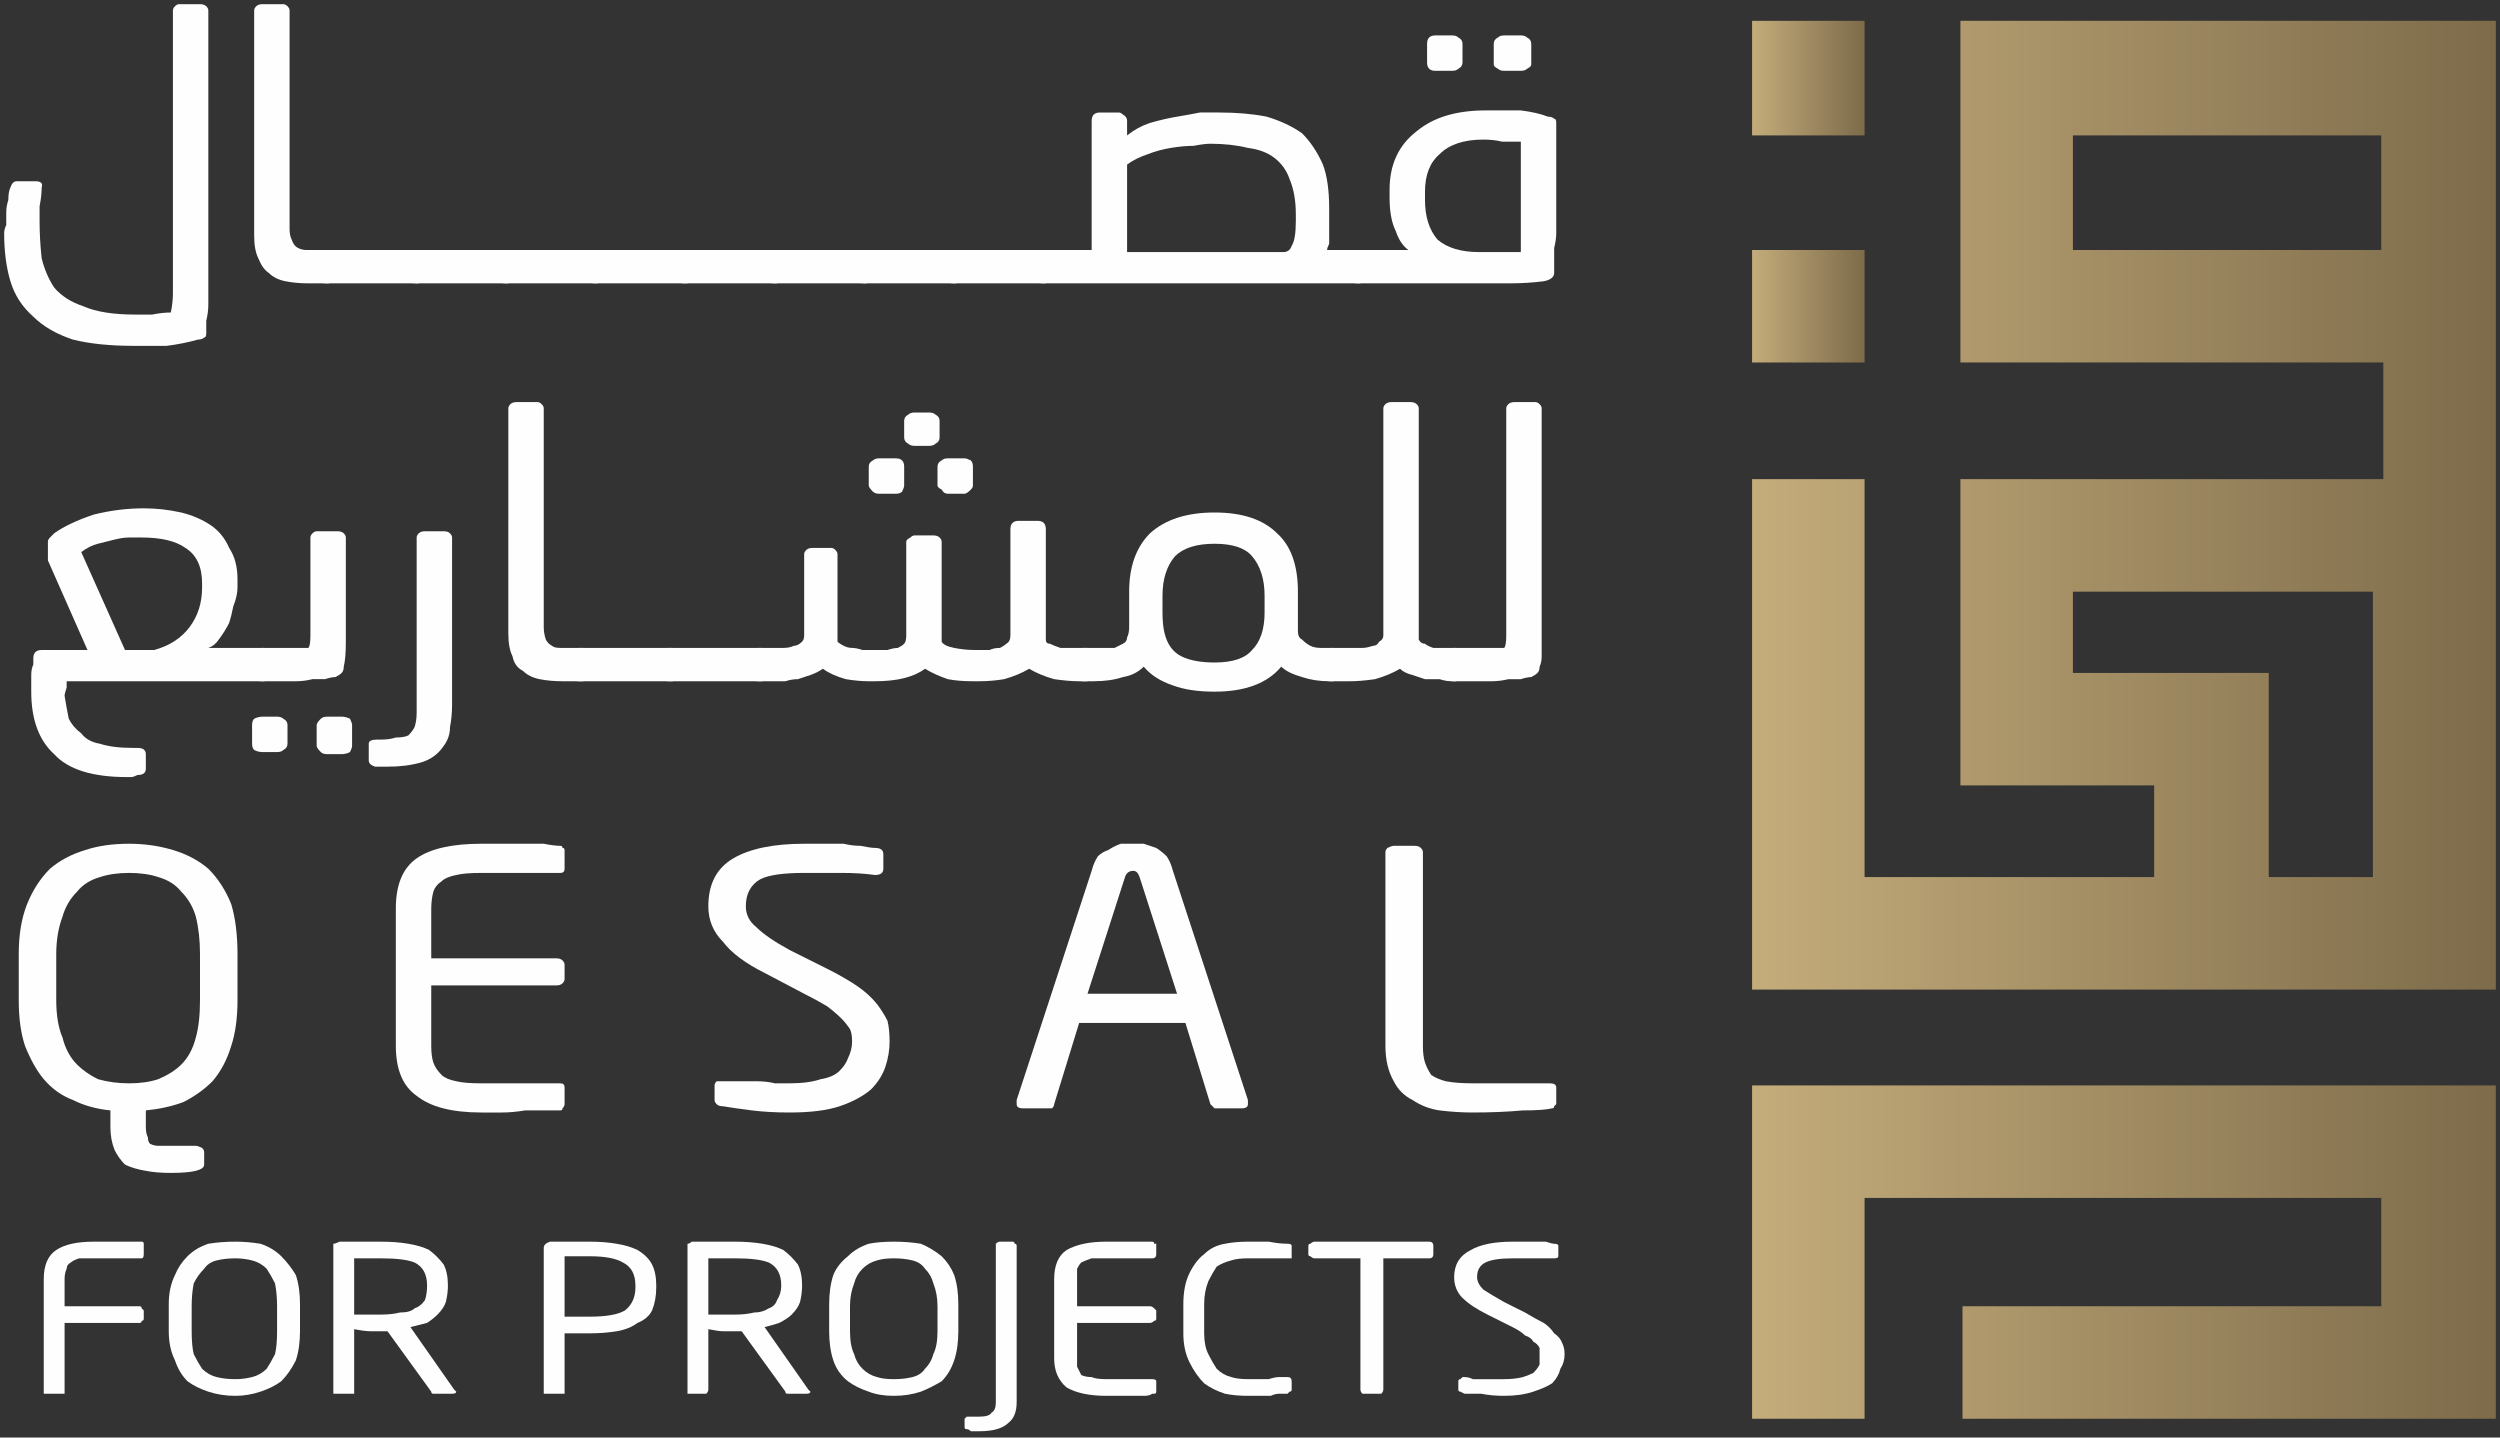 <svg version="1.2" xmlns="http://www.w3.org/2000/svg" viewBox="0 0 120 69" width="120" height="69"><rect x="0" y="0" width="120" height="69" fill="#333333" stroke="none"/><defs><linearGradient id="P" gradientUnits="userSpaceOnUse"/><linearGradient id="g1" x2="1" href="#P" gradientTransform="matrix(5.395,0,0,5.423,84.074,1.028)"><stop stop-color="#c4ac7b"/><stop offset="1" stop-color="#7d6b4a"/></linearGradient><linearGradient id="g2" x2="1" href="#P" gradientTransform="matrix(5.395,0,0,5.423,84.074,11.956)"><stop stop-color="#c4ac7b"/><stop offset="1" stop-color="#7d6b4a"/></linearGradient><linearGradient id="g3" x2="1" href="#P" gradientTransform="matrix(35.678,0,0,16.022,84.074,52.093)"><stop stop-color="#c4ac7b"/><stop offset="1" stop-color="#7d6b4a"/></linearGradient><linearGradient id="g4" x2="1" href="#P" gradientTransform="matrix(35.678,0,0,46.506,84.074,1.028)"><stop stop-color="#c4ac7b"/><stop offset="1" stop-color="#7d6b4a"/></linearGradient></defs><style>.a{fill:#fefefe}.b{fill:url(#g1)}.c{fill:url(#g2)}.d{fill:url(#g3)}.e{fill:url(#g4)}</style><path class="a" d="m1.7 8.7q0.4 0 0.3 0.3 0 0.4-0.1 0.9 0 0.4 0 0.7 0 0.9 0.1 1.8 0.2 0.8 0.6 1.4 0.5 0.6 1.4 0.9 0.9 0.4 2.5 0.4 0.4 0 0.8 0 0.5-0.1 0.9-0.1 0.1-0.5 0.1-0.9 0-0.4 0-0.7 0-0.4 0-0.7 0-0.3 0-0.7v-11.5q0-0.1 0.1-0.2 0.1-0.1 0.2-0.1h1q0.2 0 0.3 0.1 0.1 0.1 0.1 0.2v12.8q0 0.2 0 0.6 0 0.3 0 0.7 0 0.4-0.1 0.8 0 0.4 0 0.6 0 0.2-0.1 0.2-0.1 0.1-0.3 0.1-0.7 0.2-1.5 0.3-0.7 0-1.6 0-1.7 0-2.9-0.3-1.2-0.4-1.9-1.1-0.8-0.7-1.1-1.7-0.3-1-0.3-2.3 0-0.2 0.1-0.4 0-0.3 0-0.6 0-0.3 0.1-0.6 0-0.4 0.1-0.6 0.1-0.3 0.3-0.3z"/><path class="a" d="m12.2 0.5q0-0.1 0.1-0.2 0.1-0.1 0.3-0.1h1q0.1 0 0.2 0.1 0.1 0.1 0.1 0.2v10.5q0 0.3 0.1 0.5 0.1 0.3 0.3 0.4 0.2 0.1 0.4 0.1 0.3 0 0.6 0h0.5v1.6h-1q-0.6 0-1.1-0.1-0.5-0.1-0.8-0.4-0.3-0.2-0.5-0.7-0.2-0.4-0.2-1.1z"/><path class="a" d="m15.7 13.6q-0.3 0-0.5-0.1-0.2-0.1-0.2-0.2v-1q0-0.1 0.2-0.2 0.2-0.1 0.5-0.1h4.4v1.6z"/><path class="a" d="m20 13.6q-0.3 0-0.5-0.1-0.2-0.1-0.2-0.2v-1q0-0.1 0.2-0.2 0.2-0.1 0.5-0.1h4.4v1.6z"/><path class="a" d="m24.3 13.6q-0.3 0-0.5-0.1-0.2-0.1-0.2-0.2v-1q0-0.1 0.2-0.2 0.2-0.1 0.5-0.1h4.4v1.6z"/><path class="a" d="m28.6 13.6q-0.3 0-0.5-0.1-0.2-0.1-0.2-0.2v-1q0-0.1 0.2-0.2 0.2-0.1 0.5-0.1h4.4v1.6z"/><path class="a" d="m32.9 13.6q-0.3 0-0.5-0.1-0.2-0.1-0.2-0.2v-1q0-0.1 0.2-0.2 0.2-0.1 0.5-0.1h4.4v1.6z"/><path class="a" d="m37.2 13.6q-0.3 0-0.5-0.1-0.2-0.1-0.2-0.2v-1q0-0.1 0.2-0.2 0.2-0.1 0.5-0.1h4.4v1.6z"/><path class="a" d="m41.5 13.6q-0.3 0-0.5-0.1-0.2-0.1-0.2-0.2v-1q0-0.1 0.2-0.2 0.2-0.1 0.5-0.1h4.4v1.6z"/><path class="a" d="m45.8 13.6q-0.3 0-0.5-0.1-0.2-0.1-0.2-0.2v-1q0-0.1 0.2-0.2 0.2-0.1 0.5-0.1h4.4v1.6z"/><path fill-rule="evenodd" class="a" d="m49.4 12.3q0-0.1 0.2-0.2 0.2-0.1 0.5-0.1h2.3v-6.2q0-0.2 0.1-0.3 0.1-0.1 0.3-0.1h0.9q0.1 0 0.2 0.1 0.2 0.1 0.2 0.3v0.7q0.5-0.4 1.1-0.6 0.7-0.2 1.3-0.3 0.6-0.1 1.1-0.2 0.6 0 0.9 0 1.3 0 2.3 0.2 1 0.3 1.7 0.8 0.6 0.6 1 1.5 0.3 0.8 0.3 2.1c0 0.1 0 0.5 0 0.7q0 0.3 0 0.5 0 0.3 0 0.5-0.1 0.2-0.1 0.3h1.6v1.6h-15.2q-0.3 0-0.5-0.1-0.2-0.1-0.2-0.2zm4.7-0.2q0.5 0 1 0 0.5 0 1.4 0h5.1q0.3 0 0.4-0.3 0.2-0.3 0.2-1.2v-0.3q0-1-0.3-1.7-0.2-0.6-0.7-1-0.5-0.4-1.3-0.5-0.8-0.2-1.8-0.2-0.3 0-0.8 0.1-0.5 0-1.1 0.1-0.6 0.1-1.1 0.3-0.6 0.2-1 0.5z"/><path fill-rule="evenodd" class="a" d="m64.5 12.3q0-0.1 0.2-0.2 0.2-0.1 0.5-0.1h2.4q-0.4-0.3-0.6-0.9-0.3-0.6-0.3-1.6v-0.4q0-1.8 1.3-2.8 1.2-1 3.3-1 0.9 0 1.7 0 0.8 0.1 1.3 0.3 0.2 0 0.3 0.1 0.1 0 0.1 0.2c0 0.2 0 5.1 0 5.3q0 0.3-0.1 0.7 0 0.3 0 0.7 0 0.3 0 0.5 0 0.3-0.5 0.4-0.8 0.1-1.6 0.1-0.8 0-1.6 0h-5.7q-0.3 0-0.5-0.1-0.2-0.1-0.2-0.2zm3.9-2.7q0 1.2 0.6 1.9 0.7 0.6 2 0.6 0.5 0 1 0 0.6 0 1 0v-5.3q-0.4 0-0.9 0-0.4-0.1-0.9-0.1-1.4 0-2.1 0.7-0.7 0.6-0.7 1.8zm0.1-7.5q0-0.2 0.1-0.3 0.1-0.1 0.3-0.1h0.8q0.2 0 0.3 0.1 0.2 0.1 0.2 0.3v0.9q0 0.2-0.2 0.3-0.1 0.1-0.3 0.1h-0.8q-0.2 0-0.3-0.1-0.1-0.1-0.1-0.3zm3.2 0q0-0.2 0.2-0.3 0.1-0.1 0.3-0.1h0.8q0.2 0 0.3 0.1 0.2 0.1 0.2 0.3v1q0 0.1-0.2 0.2-0.1 0.1-0.3 0.1h-0.8q-0.2 0-0.3-0.1-0.2-0.1-0.2-0.2z"/><path class="a" d="m6.9 63.3q0 0.1-0.1 0.1 0 0.1-0.1 0.1h-3.6v3.2q0 0.1 0 0.2-0.1 0-0.2 0h-0.6q-0.1 0-0.2 0 0-0.1 0-0.2v-5.3q0-1 0.6-1.4 0.6-0.4 1.8-0.4 0.3 0 0.6 0 0.3 0 0.6 0 0.4 0 0.6 0 0.3 0 0.5 0 0.1 0 0.1 0.1 0 0 0 0v0.5q0 0.2-0.1 0.2h-2.2q-0.5 0-0.8 0-0.3 0.1-0.4 0.2-0.2 0.1-0.2 0.3-0.1 0.2-0.1 0.5v1.3h3.6q0.1 0 0.1 0.1 0.1 0.1 0.1 0.1z"/><path fill-rule="evenodd" class="a" d="m14.4 63.9q0 0.8-0.2 1.4-0.3 0.6-0.7 1-0.4 0.3-1 0.5-0.6 0.2-1.2 0.2-0.7 0-1.3-0.2-0.6-0.2-1-0.5-0.4-0.4-0.6-1-0.3-0.6-0.3-1.4v-1.3q0-0.8 0.3-1.4 0.2-0.5 0.6-0.9 0.4-0.4 1-0.6 0.6-0.1 1.3-0.1 0.6 0 1.2 0.1 0.6 0.2 1 0.6 0.4 0.4 0.7 0.9 0.2 0.6 0.2 1.4zm-1.1-1.2q0-0.6-0.1-1.1-0.2-0.4-0.4-0.7-0.3-0.3-0.7-0.4-0.4-0.1-0.8-0.1-0.5 0-0.9 0.1-0.4 0.1-0.6 0.4-0.3 0.3-0.5 0.7-0.1 0.5-0.1 1.1v1.2q0 0.7 0.1 1.1 0.2 0.4 0.4 0.7 0.3 0.3 0.7 0.4 0.4 0.1 0.9 0.1 0.4 0 0.8-0.1 0.4-0.1 0.7-0.4 0.2-0.3 0.4-0.7 0.1-0.4 0.1-1.1z"/><path fill-rule="evenodd" class="a" d="m21.9 66.8q0 0.1-0.2 0.1h-0.7q-0.1 0-0.2 0-0.1 0-0.1-0.1l-2.1-2.9h-0.3q-0.3 0-0.5 0-0.3 0-0.8-0.1v2.9q0 0.1 0 0.2-0.1 0-0.2 0h-0.6q-0.1 0-0.2 0 0-0.1 0-0.2v-6.9q0-0.1 0-0.1 0.1 0 0.3-0.1 0.1 0 0.4 0 0.2 0 0.5 0 0.3 0 0.6 0 0.2 0 0.5 0 0.7 0 1.3 0.1 0.6 0.1 1 0.3 0.4 0.3 0.7 0.7 0.2 0.4 0.2 1 0 0.4-0.1 0.8-0.1 0.3-0.4 0.6-0.2 0.2-0.5 0.4-0.4 0.1-0.8 0.2l2.1 3q0.1 0.1 0.1 0.1zm-1.4-5.1q0-0.8-0.6-1.1-0.5-0.2-1.6-0.2-0.1 0-0.3 0-0.2 0-0.4 0-0.1 0-0.3 0-0.2 0-0.3 0v2.7q0.4 0 0.8 0 0.3 0 0.5 0 0.5 0 0.9-0.1 0.5 0 0.7-0.2 0.3-0.1 0.5-0.4 0.1-0.3 0.1-0.7z"/><path fill-rule="evenodd" class="a" d="m31.5 61.8q0 0.6-0.2 1.1-0.2 0.4-0.7 0.6-0.4 0.3-1 0.4-0.6 0.1-1.3 0.1-0.3 0-0.6 0-0.3 0-0.6 0v2.7q0 0.1 0 0.2-0.1 0-0.2 0h-0.6q-0.1 0-0.2 0 0-0.1 0-0.2v-6.8q0-0.2 0.3-0.3 0.3 0 0.9 0 0.5 0 1 0 0.7 0 1.3 0.1 0.6 0.1 1 0.3 0.5 0.3 0.7 0.7 0.2 0.4 0.2 1zm-1-0.1q0-0.8-0.6-1.1-0.5-0.3-1.6-0.3-0.3 0-0.6 0-0.4 0-0.6 0v2.9q0.1 0 0.3 0 0.1 0 0.3 0 0.2 0 0.3 0 0.2 0 0.3 0 1.2 0 1.7-0.3 0.5-0.4 0.5-1.1z"/><path fill-rule="evenodd" class="a" d="m38.9 66.8q0 0.1-0.2 0.1h-0.7q-0.1 0-0.2 0-0.1 0-0.1-0.1l-2.1-2.9h-0.3q-0.3 0-0.6 0-0.2 0-0.7-0.1v2.9q0 0.1-0.1 0.2 0 0-0.1 0h-0.6q-0.1 0-0.2 0 0-0.1 0-0.2v-6.9q0-0.1 0-0.1 0.1 0 0.2-0.1 0.2 0 0.5 0 0.2 0 0.5 0 0.3 0 0.5 0 0.3 0 0.6 0 0.7 0 1.3 0.1 0.6 0.1 1 0.3 0.4 0.3 0.7 0.7 0.2 0.4 0.2 1 0 0.4-0.1 0.8-0.1 0.3-0.4 0.6-0.2 0.2-0.6 0.4-0.3 0.1-0.7 0.2l2.1 3q0.1 0.1 0.1 0.1zm-1.4-5.1q0-0.8-0.6-1.1-0.5-0.2-1.6-0.2-0.2 0-0.3 0-0.2 0-0.4 0-0.2 0-0.3 0-0.2 0-0.3 0v2.7q0.4 0 0.7 0 0.4 0 0.6 0 0.5 0 0.9-0.1 0.4 0 0.7-0.2 0.3-0.1 0.4-0.4 0.2-0.3 0.2-0.7z"/><path fill-rule="evenodd" class="a" d="m46 63.9q0 0.8-0.2 1.4-0.2 0.6-0.6 1-0.5 0.3-1 0.5-0.6 0.2-1.3 0.2-0.7 0-1.2-0.2-0.6-0.2-1-0.5-0.5-0.4-0.7-1-0.2-0.6-0.2-1.4v-1.3q0-0.8 0.2-1.4 0.2-0.5 0.7-0.9 0.4-0.4 1-0.6 0.5-0.1 1.2-0.1 0.7 0 1.3 0.1 0.5 0.2 1 0.6 0.4 0.4 0.6 0.9 0.2 0.6 0.2 1.4zm-1-1.2q0-0.6-0.2-1.1-0.1-0.4-0.4-0.7-0.2-0.3-0.6-0.4-0.4-0.1-0.9-0.1-0.5 0-0.8 0.1-0.4 0.1-0.7 0.4-0.3 0.3-0.4 0.7-0.2 0.5-0.2 1.1v1.2q0 0.7 0.2 1.1 0.1 0.4 0.4 0.7 0.3 0.3 0.7 0.4 0.3 0.1 0.8 0.1 0.5 0 0.9-0.1 0.4-0.1 0.6-0.4 0.3-0.3 0.4-0.7 0.2-0.4 0.2-1.1z"/><path class="a" d="m48.8 67.3q0 0.7-0.4 1-0.4 0.4-1.4 0.4-0.2 0-0.4 0-0.1-0.1-0.2-0.1-0.1 0-0.1-0.1v-0.4q0 0 0.1-0.1 0.1 0 0.2 0h0.4q0.5 0 0.6-0.2 0.2-0.1 0.2-0.5v-7.5q0-0.1 0-0.1 0.1-0.1 0.2-0.1h0.6q0.1 0 0.1 0.1 0.1 0 0.1 0.1z"/><path class="a" d="m55.5 66.8q0 0.1-0.1 0.1 0 0-0.1 0-0.1 0.1-0.4 0.1-0.3 0-0.6 0-0.3 0-0.6 0-0.4 0-0.6 0-1.2 0-1.9-0.4-0.6-0.5-0.6-1.4v-3.8q0-1 0.6-1.4 0.7-0.4 1.9-0.4 0.2 0 0.6 0 0.3 0 0.6 0 0.3 0 0.6 0 0.3 0 0.4 0 0.1 0 0.1 0.1 0.1 0 0.1 0v0.5q0 0.2-0.2 0.2h-2.2q-0.5 0-0.7 0-0.3 0.1-0.5 0.2-0.1 0.1-0.2 0.3 0 0.2 0 0.5v1.3h3.5q0.1 0 0.2 0.1 0.1 0.1 0.1 0.1v0.4q0 0.1-0.1 0.1-0.1 0.1-0.2 0.1h-3.5v1.7q0 0.2 0 0.4 0.1 0.2 0.2 0.4 0.2 0.1 0.5 0.1 0.2 0.1 0.7 0.1h2.2q0.2 0 0.2 0.1z"/><path class="a" d="m62 66.7q0 0.1-0.1 0.1 0 0-0.1 0.1-0.2 0-0.4 0-0.2 0-0.4 0.1-0.2 0-0.5 0-0.3 0-0.6 0-0.6 0-1.1-0.1-0.6-0.2-1-0.5-0.4-0.4-0.7-1-0.3-0.6-0.3-1.4v-1.4q0-0.9 0.3-1.5 0.3-0.6 0.7-0.9 0.4-0.4 1-0.5 0.5-0.1 1.1-0.1 0.5 0 1 0 0.5 0.1 0.9 0.1 0.2 0 0.2 0.1v0.5q0 0.1 0 0.1-0.1 0-0.2 0-0.1 0-0.4 0-0.2 0-0.5 0-0.2 0-0.5 0-0.3 0-0.5 0-0.5 0-0.8 0.1-0.4 0.1-0.7 0.3-0.2 0.3-0.4 0.7-0.2 0.5-0.2 1.1v1.4q0 0.6 0.2 1 0.2 0.4 0.4 0.7 0.3 0.3 0.7 0.4 0.3 0.1 0.8 0.1 0.2 0 0.5 0 0.3 0 0.5 0 0.3-0.1 0.5-0.1 0.2 0 0.4 0 0.2 0 0.2 0.2z"/><path class="a" d="m68.8 60.2q0 0.2-0.2 0.2h-2.2v6.3q0 0.1-0.1 0.2 0 0-0.1 0h-0.7q-0.1 0-0.1 0-0.1-0.1-0.1-0.2v-6.3h-2.2q-0.1 0-0.2-0.1-0.1 0-0.1-0.1v-0.4q0-0.1 0.1-0.1 0.1-0.1 0.2-0.1h5.5q0.2 0 0.2 0.2z"/><path class="a" d="m75.1 65q0 0.4-0.2 0.7-0.1 0.4-0.4 0.7-0.3 0.2-0.9 0.4-0.6 0.2-1.4 0.2-0.6 0-1.1-0.1-0.5 0-0.8 0-0.2-0.1-0.2-0.1-0.1 0-0.1-0.1v-0.4q0-0.1 0.1-0.1 0.1-0.1 0.1-0.1h0.1q0.2 0 0.4 0.1 0.3 0 0.5 0 0.3 0 0.5 0 0.3 0 0.5 0 0.5 0 0.9-0.1 0.3-0.1 0.5-0.2 0.2-0.2 0.3-0.4 0-0.2 0-0.5 0-0.2 0-0.3-0.1-0.2-0.3-0.3-0.1-0.2-0.4-0.3-0.2-0.2-0.6-0.4l-1.2-0.6q-0.8-0.4-1.2-0.8-0.4-0.4-0.4-1 0-0.9 0.8-1.3 0.7-0.4 2-0.4 0.3 0 0.6 0 0.2 0 0.5 0 0.3 0 0.5 0 0.3 0.1 0.4 0.1 0.2 0 0.2 0.1v0.5q0 0.1-0.2 0.1-0.4 0-0.9 0-0.6 0-1.1 0-0.9 0-1.3 0.2-0.4 0.2-0.4 0.7 0 0.3 0.3 0.6 0.3 0.2 1 0.6l1 0.5q0.5 0.3 0.9 0.5 0.3 0.2 0.5 0.5 0.3 0.2 0.4 0.5 0.1 0.2 0.1 0.5z"/><path fill-rule="evenodd" class="a" d="m6.6 35.9q0.4 0 0.4 0.3v0.7q0 0.3-0.4 0.3-0.2 0.1-0.3 0.1-0.1 0-0.2 0-2.5 0-3.5-1.1-1.1-1-1.1-3 0-0.2 0-0.4 0-0.2 0-0.4 0-0.3 0.1-0.5 0-0.2 0-0.3 0-0.2 0.1-0.3 0.1-0.1 0.3-0.1 0.3 0 0.7 0 0.5 0 0.9 0h0.6l-1.9-4.3q0-0.1 0-0.2 0-0.1 0-0.1v-0.6q0-0.1 0.1-0.2 0.1-0.1 0.2-0.2 0.7-0.5 1.9-0.9 1.2-0.3 2.4-0.3 0.9 0 1.8 0.2 0.8 0.2 1.4 0.6 0.6 0.4 0.9 1.1 0.4 0.6 0.4 1.5v0.4q0 0.4-0.2 0.9-0.1 0.5-0.2 0.8-0.2 0.4-0.5 0.8-0.2 0.3-0.5 0.4h2.7v1.6c-0.2 0-8.4 0-8.7 0q-0.5 0-0.8 0 0 0.1 0 0.3-0.1 0.3-0.1 0.4 0.1 0.6 0.2 1.1 0.2 0.4 0.6 0.7 0.3 0.4 0.9 0.5 0.6 0.2 1.6 0.2zm0.8-4.7q1.1-0.3 1.7-1.1 0.6-0.8 0.6-1.9v-0.2q0-1.2-0.8-1.7-0.7-0.5-2.1-0.5-0.2 0-0.6 0-0.3 0-0.7 0.1-0.4 0.1-0.8 0.2-0.4 0.1-0.8 0.4l2.1 4.7z"/><path class="a" d="m11.9 31.4q0-0.1 0.2-0.2 0.2-0.1 0.5-0.1h1.4q0.6 0 0.8 0 0.1-0.1 0.1-0.6 0-0.6 0-1.2 0-0.5 0-1.1 0-0.5 0-1.1 0-0.6 0-1.3 0-0.1 0.1-0.2 0.1-0.1 0.2-0.1h1q0.2 0 0.3 0.1 0.1 0.1 0.1 0.2 0 0.6 0 1 0 0.4 0 0.8 0 0.4 0 0.7 0 0.4 0 1 0 0.8 0 1.5 0 0.8-0.1 1.2 0 0.2-0.1 0.3-0.1 0.1-0.3 0.2-0.2 0-0.5 0.1-0.3 0-0.6 0-0.4 0.1-0.8 0.1-0.3 0-0.7 0h-0.9q-0.3 0-0.5-0.1-0.2-0.1-0.2-0.2zm0.2 3.4q0-0.2 0.1-0.3 0.2-0.1 0.4-0.1h0.7q0.2 0 0.3 0.1 0.2 0.1 0.2 0.3v0.9q0 0.2-0.2 0.3-0.1 0.1-0.3 0.1h-0.7q-0.2 0-0.4-0.1-0.1-0.1-0.1-0.3zm3.1 0q0-0.1 0.2-0.3 0.1-0.1 0.3-0.1h0.7q0.2 0 0.4 0.1 0.1 0.2 0.1 0.3v1q0 0.1-0.1 0.3-0.2 0.1-0.4 0.1h-0.7q-0.2 0-0.3-0.1-0.2-0.2-0.2-0.3z"/><path class="a" d="m17.7 35.7q0-0.2 0.4-0.2h0.2q0.4 0 0.7-0.1 0.4 0 0.6-0.1 0.2-0.2 0.3-0.4 0.1-0.3 0.1-0.7v-8.4q0-0.1 0.1-0.2 0.1-0.1 0.3-0.1h0.9q0.2 0 0.3 0.1 0.1 0.1 0.1 0.2v8q0 0.6-0.1 1.1 0 0.5-0.3 0.9-0.4 0.6-1.1 0.8-0.7 0.2-1.6 0.2-0.1 0-0.2 0-0.2 0-0.4 0-0.3-0.1-0.3-0.3z"/><path class="a" d="m24.4 19.6q0-0.1 0.1-0.2 0.1-0.1 0.3-0.1h1q0.1 0 0.2 0.1 0.1 0.1 0.1 0.2v10.5q0 0.3 0.1 0.6 0.1 0.2 0.3 0.3 0.1 0.1 0.4 0.1 0.2 0 0.6 0h0.5v1.6h-1q-0.6 0-1.1-0.1-0.5-0.1-0.8-0.4-0.4-0.2-0.5-0.7-0.2-0.4-0.2-1.1z"/><path class="a" d="m27.8 32.7q-0.2 0-0.4-0.1-0.2-0.1-0.2-0.2v-1q0-0.1 0.2-0.2 0.2-0.1 0.4-0.1h4.5v1.6z"/><path class="a" d="m32.1 32.7q-0.2 0-0.4-0.1-0.2-0.1-0.2-0.2v-1q0-0.1 0.2-0.2 0.2-0.1 0.4-0.1h4.5v1.6z"/><path class="a" d="m35.8 31.4q0-0.1 0.2-0.2 0.2-0.1 0.4-0.1h0.8q0.2 0 0.4 0 0.3 0 0.5-0.1 0.2 0 0.4-0.2 0.1-0.1 0.1-0.3v-3.9q0-0.1 0.1-0.2 0.1-0.1 0.3-0.1h0.9q0.1 0 0.2 0.1 0.1 0.1 0.1 0.2v4.2q0.1 0.1 0.3 0.2 0.2 0.1 0.4 0.1 0.2 0 0.5 0.1 0.2 0 0.4 0h0.4q0.2 0 0.4 0 0.3-0.1 0.5-0.1 0.2-0.1 0.3-0.2 0.1-0.1 0.1-0.4v-4.5q0-0.1 0.2-0.2 0.1-0.1 0.2-0.1h0.9q0.2 0 0.3 0.1 0.1 0.1 0.1 0.2v4.8q0.1 0.2 0.6 0.3 0.5 0.1 1 0.1h0.3q0.1 0 0.4 0 0.2-0.1 0.5-0.1 0.2-0.1 0.3-0.2 0.2-0.1 0.2-0.4v-5.1q0-0.2 0.1-0.3 0.1-0.1 0.3-0.1h0.9q0.2 0 0.3 0.1 0.1 0.1 0.1 0.3v5.3q0 0.2 0.2 0.2 0.2 0.1 0.5 0.2 0.2 0 0.5 0 0.2 0 0.4 0h0.4v1.6h-0.4q-0.5 0-1.2-0.1-0.7-0.2-1.2-0.5-0.5 0.3-1.2 0.5-0.6 0.1-1.2 0.1h-0.3q-0.7 0-1.2-0.1-0.6-0.2-1.1-0.5-0.8 0.6-2.4 0.6h-0.3q-0.5 0-1.1-0.1-0.7-0.2-1.1-0.5-0.3 0.2-0.6 0.3-0.3 0.1-0.6 0.2-0.3 0-0.6 0.1-0.4 0-0.6 0h-0.7q-0.2 0-0.4-0.1-0.2-0.1-0.2-0.2zm5.9-9q0-0.2 0.2-0.3 0.1-0.1 0.3-0.1h0.8q0.2 0 0.3 0.1 0.1 0.1 0.1 0.3v0.9q0 0.1-0.1 0.3-0.1 0.1-0.3 0.1h-0.8q-0.2 0-0.3-0.1-0.2-0.2-0.2-0.3zm1.7-2.2q0-0.2 0.2-0.3 0.1-0.1 0.3-0.1h0.7q0.2 0 0.3 0.1 0.2 0.1 0.2 0.3v0.8q0 0.2-0.2 0.3-0.1 0.1-0.3 0.1h-0.7q-0.2 0-0.3-0.1-0.2-0.1-0.2-0.3zm1.6 2.2q0-0.2 0.2-0.3 0.1-0.1 0.3-0.1h0.8q0.1 0 0.3 0.1 0.1 0.1 0.1 0.3v0.9q0 0.1-0.1 0.2-0.2 0.2-0.3 0.2h-0.8q-0.2 0-0.3-0.2-0.2-0.1-0.2-0.2z"/><path fill-rule="evenodd" class="a" d="m51.4 31.4q0-0.1 0.2-0.2 0.2-0.1 0.4-0.1h0.7q0.1 0 0.3 0 0.3 0 0.5 0 0.2-0.1 0.4-0.2 0.2-0.1 0.2-0.3 0.1-0.2 0.1-0.5v-1.7q0-1.8 1-2.8 1.1-1 3.1-1 2 0 3 1 1 0.9 1 2.8v1q0 0.2 0 0.5 0 0.2 0 0.4 0 0.3 0.2 0.4 0.2 0.2 0.4 0.3 0.2 0.1 0.5 0.1 0.2 0 0.4 0h0.2v1.6h-0.2q-0.7 0-1.3-0.2-0.7-0.2-1-0.5-1 1.2-3.2 1.2-1.2 0-2-0.3-0.9-0.3-1.4-0.9-0.4 0.4-1 0.5-0.6 0.2-1.4 0.2h-0.5q-0.2 0-0.4-0.1-0.2-0.1-0.2-0.2zm4.4-2.8v0.8q0 0.6 0.1 1 0.2 0.8 0.8 1.1 0.6 0.3 1.6 0.3 1.3 0 1.8-0.6 0.6-0.6 0.6-1.8v-0.8q0-1.2-0.6-1.9-0.5-0.6-1.8-0.6-1.3 0-1.9 0.6-0.6 0.7-0.6 1.9z"/><path class="a" d="m63.2 31.4q0-0.1 0.2-0.2 0.2-0.1 0.5-0.1h1.1q0.2 0 0.4 0 0.2 0 0.5-0.1 0.2 0 0.3-0.2 0.2-0.1 0.2-0.3v-10.9q0-0.1 0.1-0.2 0.1-0.1 0.3-0.1h0.9q0.2 0 0.3 0.1 0.1 0.1 0.1 0.2v11.1q0.1 0.2 0.3 0.2 0.1 0.1 0.4 0.2 0.2 0 0.4 0 0.3 0 0.5 0h0.2v1.6h-0.2q-0.3 0-0.6-0.1-0.4 0-0.7 0-0.3-0.1-0.6-0.2-0.4-0.1-0.6-0.3-0.5 0.3-1.2 0.5-0.7 0.1-1.2 0.1h-0.9q-0.3 0-0.5-0.1-0.2-0.1-0.2-0.2z"/><path class="a" d="m69.1 31.4q0-0.1 0.2-0.2 0.2-0.1 0.5-0.1h1.6q0.6 0 0.8 0 0.1-0.1 0.1-0.6v-10.9q0-0.1 0.1-0.2 0.1-0.1 0.3-0.1h1q0.1 0 0.2 0.1 0.1 0.1 0.1 0.2v10.3q0 0.2 0 0.5 0 0.3 0 0.5 0 0.3 0 0.6 0 0.3-0.1 0.5 0 0.2-0.1 0.3-0.1 0.1-0.3 0.2-0.2 0-0.5 0.1-0.3 0-0.6 0-0.4 0.1-0.8 0.1-0.4 0-0.7 0h-1.1q-0.3 0-0.5-0.1-0.2-0.1-0.2-0.2z"/><path fill-rule="evenodd" class="b" d="m89.5 1v5.5h-5.4v-5.5z"/><path fill-rule="evenodd" class="c" d="m89.5 12v5.4h-5.4v-5.4z"/><path class="d" d="m89.5 57.5h24.8v5.2h-20.1v5.4h20.1 3.6 1.9v-16h-1-4.5-24.8-5.4v5.4 10.6h5.4z"/><path fill-rule="evenodd" class="e" d="m84.1 47.5v-24.5h5.4v19.1h13.9v-4.4h-9.3v-14.7h20.3v-5.6h-20.3v-16.4h25.7v46.5zm15.4-41v5.5h14.8v-5.5zm9.4 25.8v9.8h5v-13.7h-14.4v3.9z"/><path fill-rule="evenodd" class="a" d="m11.4 48q0 1.3-0.3 2.2-0.3 1-0.9 1.7-0.6 0.6-1.4 1-0.8 0.3-1.8 0.4v0.8q0 0.3 0.1 0.5 0 0.2 0.1 0.3 0.2 0.1 0.4 0.1 0.3 0 0.6 0h1.2q0.1 0 0.3 0.1 0.1 0.1 0.1 0.2v0.6q0 0.2-0.4 0.3-0.4 0.1-1.2 0.1-0.7 0-1.2-0.1-0.6-0.1-1-0.3-0.3-0.3-0.5-0.7-0.2-0.5-0.2-1.1v-0.8q-1-0.1-1.8-0.5-0.8-0.3-1.4-1-0.5-0.6-0.9-1.6-0.3-0.9-0.3-2.2v-2.2q0-1.4 0.4-2.4 0.4-1 1.1-1.7 0.7-0.6 1.7-0.9 0.9-0.3 2.1-0.3 1.1 0 2.1 0.3 1 0.3 1.7 0.9 0.7 0.7 1.1 1.7 0.3 1 0.3 2.4zm-1.8-2.2q0-1-0.2-1.8-0.2-0.7-0.7-1.2-0.4-0.5-1.1-0.7-0.6-0.2-1.4-0.2-0.8 0-1.4 0.2-0.7 0.2-1.1 0.7-0.5 0.5-0.7 1.2-0.3 0.8-0.3 1.8v2.2q0 1.1 0.3 1.8 0.2 0.8 0.7 1.3 0.4 0.4 1 0.7 0.7 0.2 1.5 0.2 0.8 0 1.4-0.2 0.7-0.3 1.1-0.7 0.5-0.5 0.7-1.3 0.2-0.7 0.2-1.8z"/><path class="a" d="m27.1 53q0 0.1-0.1 0.2 0 0.1-0.1 0.1-0.3 0-0.7 0-0.5 0-1 0-0.6 0.1-1.1 0.1-0.6 0-1 0-2.1 0-3.1-0.8-1-0.7-1-2.4v-6.6q0-1.7 1-2.4 1-0.7 3.1-0.7 0.4 0 1 0 0.5 0 1 0 0.5 0 1 0 0.5 0.1 0.8 0.1 0.1 0 0.1 0.1 0.1 0 0.1 0.1v0.9q0 0.2-0.2 0.2h-3.8q-0.8 0-1.2 0.1-0.5 0.1-0.7 0.3-0.3 0.2-0.4 0.5-0.1 0.4-0.1 0.8v2.4h6q0.2 0 0.3 0.1 0.1 0.1 0.1 0.2v0.7q0 0.1-0.1 0.2-0.1 0.1-0.3 0.1h-6v2.9q0 0.5 0.1 0.8 0.1 0.3 0.4 0.6 0.2 0.2 0.7 0.3 0.4 0.1 1.2 0.1h3.8q0.2 0 0.2 0.2z"/><path class="a" d="m42.7 50q0 0.6-0.2 1.2-0.2 0.6-0.7 1.1-0.6 0.5-1.5 0.8-0.9 0.3-2.4 0.3-1 0-1.8-0.1-0.8-0.1-1.4-0.2-0.2 0-0.3-0.1-0.1-0.1-0.1-0.2v-0.7q0-0.1 0.1-0.2 0.1 0 0.3 0 0.4 0 0.8 0 0.4 0 0.8 0 0.5 0 0.9 0.1 0.4 0 0.7 0 0.9 0 1.5-0.2 0.6-0.1 0.9-0.4 0.3-0.3 0.4-0.6 0.2-0.4 0.2-0.8 0-0.4-0.1-0.6-0.2-0.3-0.4-0.5-0.3-0.3-0.7-0.6-0.5-0.3-1.1-0.6l-1.9-1q-1.4-0.7-2-1.5-0.7-0.7-0.7-1.7 0-1.6 1.2-2.3 1.2-0.7 3.4-0.7 0.5 0 1 0 0.4 0 0.9 0 0.4 0.1 0.8 0.1 0.5 0.1 0.7 0.1 0.4 0 0.4 0.3v0.7q0 0.3-0.4 0.3-0.7-0.1-1.6-0.1-0.9 0-1.8 0-1.5 0-2.1 0.3-0.7 0.4-0.7 1.3 0 0.6 0.5 1 0.5 0.5 1.6 1.1l1.8 0.9q0.8 0.4 1.4 0.8 0.6 0.4 1 0.9 0.3 0.4 0.5 0.8 0.1 0.4 0.1 1z"/><path fill-rule="evenodd" class="a" d="m59.9 53q0 0.2-0.3 0.2h-1.1q-0.2 0-0.2 0-0.1-0.1-0.2-0.2l-1.2-3.9h-5.1l-1.2 3.9q0 0.1-0.1 0.2-0.1 0-0.3 0h-1.1q-0.3 0-0.3-0.2 0-0.1 0-0.2l3.6-11q0.1-0.4 0.3-0.7 0.2-0.2 0.5-0.3 0.3-0.2 0.6-0.3 0.3 0 0.6 0 0.2 0 0.5 0 0.3 0.1 0.6 0.2 0.3 0.2 0.5 0.4 0.2 0.3 0.3 0.7l3.6 11q0 0.1 0 0.2zm-5.2-10.9q-0.1-0.3-0.3-0.3-0.3 0-0.4 0.3l-1.8 5.6h4.3z"/><path class="a" d="m74.7 53q0 0-0.1 0.1 0 0.1-0.1 0.1-0.4 0.1-1.4 0.1-1.1 0.1-2.4 0.1-0.8 0-1.6-0.1-0.7-0.1-1.3-0.5-0.6-0.3-0.9-0.9-0.4-0.7-0.4-1.7v-9.3q0-0.1 0.1-0.2 0.2-0.1 0.3-0.1h1q0.2 0 0.3 0.1 0.1 0.1 0.1 0.2v9.3q0 0.5 0.1 0.8 0.1 0.3 0.3 0.6 0.3 0.2 0.7 0.3 0.5 0.1 1.3 0.1h3.7q0.3 0 0.3 0.2z"/></svg>